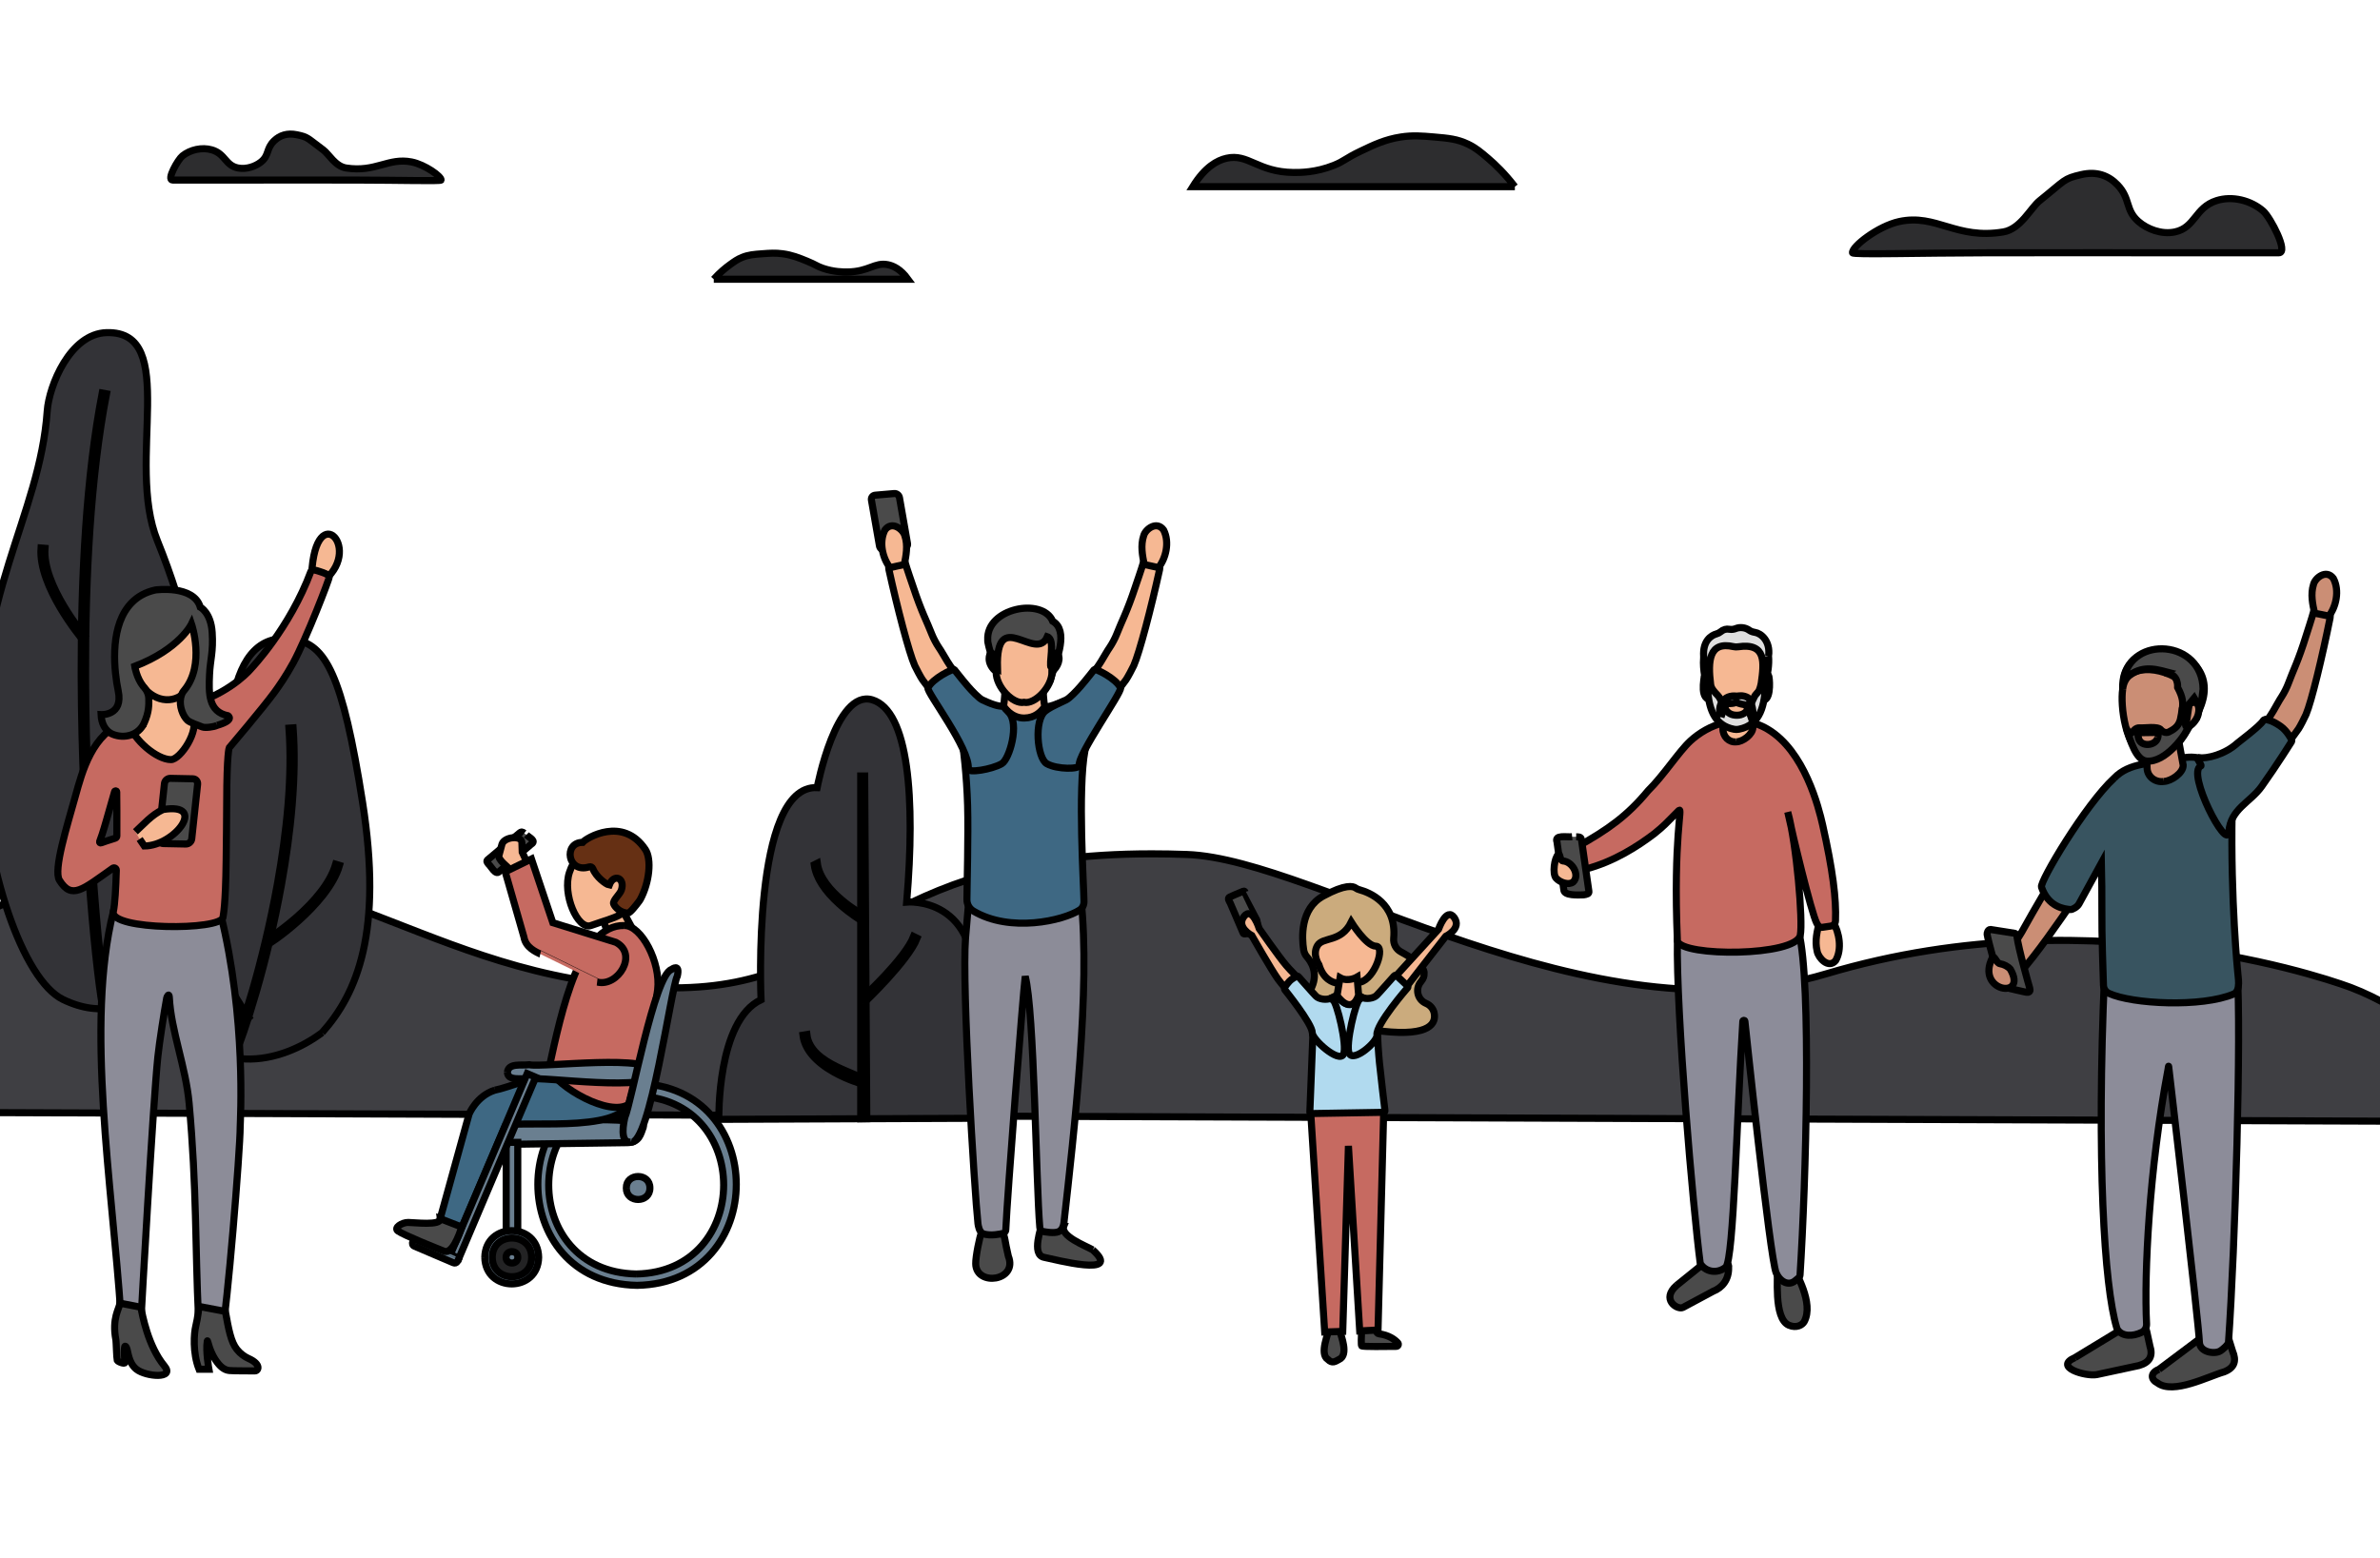 <?xml version="1.0" ?>
<svg xmlns="http://www.w3.org/2000/svg" width="336" height="220" viewBox="0 0 336 220">
  <g>
    <path d="M95.175,139.497C61.741,139.497 47.176,119.415 15.959,123.216C8.539,124.12 -0.883,126.944 -11.466,134.862L-11.466,157.08L337.672,158.329L337.672,142.238C335.734,141.127 333.801,140.177 331.972,139.483C331.972,139.483 296.79,125.854 257.828,137.515C224.456,147.513 186.014,121.345 167.598,120.667C165.878,120.603 164.218,120.573 162.624,120.573C122.835,120.57 120.932,139.497 95.175,139.497" fill="#3F3F43" stroke-width="1" stroke="#00000000"/>
    <path d="M268.138,31.281C265.128,31.928 261.407,34.844 261.532,35.698C261.576,35.996 270.966,35.715 280.616,35.698C295.167,35.673 302.442,35.698 303.368,35.698L321.718,35.698C323.15,35.698 320.522,30.688 319.516,29.809C317.775,28.287 315.134,27.62 312.91,28.336C309.863,29.318 309.921,32.15 307.039,32.753C305.159,33.147 303.138,32.359 301.9,31.281C300.015,29.638 300.799,28.059 298.964,26.128C297.68,24.775 296.004,24.154 293.827,24.656C291.286,25.241 291.625,25.392 287.956,28.336C286.666,29.371 285.275,32.343 282.818,32.753C276.151,33.868 273.37,30.156 268.138,31.281" fill="#2D2D2F" stroke-width="1" stroke="#00000000"/>
    <path d="M213.864,26.362L168.393,26.362C170.143,23.536 171.872,22.644 173.13,22.352C176.221,21.634 177.527,24.298 182.603,24.357C183.505,24.367 185.733,24.372 188.287,23.354C189.802,22.75 189.844,22.42 192.075,21.35C193.92,20.466 195.539,19.689 197.759,19.345C199.454,19.083 200.726,19.192 202.497,19.345C204.504,19.518 205.743,19.637 207.232,20.347C208.337,20.874 209.034,21.467 210.074,22.352C211.077,23.206 212.445,24.507 213.864,26.362" fill="#2D2D2F" stroke-width="1" stroke="#00000000"/>
    <path d="M100.77,39.433L128.185,39.433C127.131,37.983 126.088,37.525 125.329,37.376C123.466,37.007 122.678,38.374 119.618,38.404C119.074,38.41 117.731,38.411 116.191,37.89C115.278,37.58 115.252,37.411 113.906,36.862C112.794,36.408 111.818,36.009 110.48,35.833C109.458,35.698 108.691,35.755 107.624,35.833C106.413,35.921 105.665,35.983 104.768,36.347C104.101,36.618 103.681,36.922 103.055,37.376C102.45,37.814 101.625,38.481 100.77,39.433" fill="#2D2D2F" stroke-width="1" stroke="#00000000"/>
    <path d="M101.484,158.069C101.484,158.069 101.192,144.104 107.443,141.179C107.443,141.179 106.054,110.806 115.361,111.224C115.361,111.224 118,97.291 123.14,98.823C128.28,100.356 129.253,112.756 128.001,127.386C128.001,127.386 138.56,126.41 137.448,140.761C137.448,140.761 143.699,145.776 143.005,157.897L101.484,158.069Z" fill="#333337" stroke-width="1" stroke="#00000000"/>
    <path d="M122.372,157.978l-0.861,0.015l0,-48.415l0.561,0z" fill="#232324" stroke-width="1" stroke="#00000000"/>
    <path d="M121.642,130.023C121.627,130.014 120.1,129.112 118.525,127.703C116.395,125.795 115.192,123.917 114.949,122.118L115.383,121.901C115.935,125.977 121.889,129.208 121.948,129.242L121.642,130.023Z" fill="#232324" stroke-width="1" stroke="#00000000"/>
    <path d="M121.841,141.762L121.886,140.772C121.949,140.713 127.769,135.354 128.979,132.247L129.473,132.49C128.231,135.681 122.101,141.516 121.841,141.762" fill="#232324" stroke-width="1" stroke="#00000000"/>
    <path d="M121.652,153.06C121.632,153.055 119.704,152.514 117.736,151.412C115.101,149.937 113.586,148.128 113.357,146.181L113.909,146.088C114.429,150.501 121.931,151.603 121.888,152.593L121.652,153.06Z" fill="#232324" stroke-width="1" stroke="#00000000"/>
    <path d="M15.06,46.971C9.88,47.104 6.915,54.506 6.667,58.021C5.611,73.069 -3.561,83.801 -2.712,107.24C-2.156,122.599 3.212,138.379 8.889,141.14C19.821,146.46 27.154,134.612 28.389,123.562C29.623,112.513 30.363,96.441 22.218,76.353C17.695,65.197 25.434,46.706 15.06,46.971" fill="#333337" stroke-width="1" stroke="#00000000"/>
    <path d="M11.526,90.165C11.51,90.145 5.379,82.836 5.791,77.383L6.352,77.43C5.96,82.635 11.938,89.757 11.953,89.777L11.526,90.165Z" fill="#232324" stroke-width="1" stroke="#00000000"/>
    <path d="M14.651,143.031C13.685,138.858 11.519,117.947 11.462,95.309C11.428,81.565 12.169,67.177 14.429,55.501L15.037,55.612C12.785,67.25 12.046,81.599 12.08,95.309C12.137,117.899 14.294,138.745 15.255,142.898L14.651,143.031Z" fill="#232324" stroke-width="1" stroke="#00000000"/>
    <path d="M12.106,116.756C12.128,116.719 19.245,104.957 20.343,100.217L20.947,100.351C19.829,105.182 12.663,117.027 12.64,117.064L12.106,116.756Z" fill="#232324" stroke-width="1" stroke="#00000000"/>
    <path d="M45.478,145.816C50.475,140.238 54.044,131.506 51.189,113.315C48.333,95.125 45.953,91.002 41.433,90.275C36.913,89.546 34.058,92.458 32.868,98.763C31.678,105.069 31.916,111.375 30.012,113.8C28.109,116.226 17.166,129.808 23.35,141.45C29.537,153.092 40.006,149.939 45.478,145.816" fill="#333337" stroke-width="1" stroke="#00000000"/>
    <path d="M32.924,149.554C34.578,145.922 37.737,135.997 39.733,124.959C41.071,117.555 41.889,109.643 41.38,102.783L40.793,102.824C41.298,109.635 40.485,117.495 39.155,124.855C37.168,135.842 34.029,145.706 32.389,149.309L32.924,149.554Z" fill="#232324" stroke-width="1" stroke="#00000000"/>
    <path d="M37.887,133.287C37.515,133.708 46.276,127.917 47.933,122.205L47.387,122.042C45.791,127.538 37.898,132.538 37.875,132.553L37.887,133.287Z" fill="#232324" stroke-width="1" stroke="#00000000"/>
    <path d="M35.132,143.679C35.118,143.659 30.028,136.517 29.266,131.212L28.733,131.307C29.517,136.772 34.692,144.031 34.707,144.051L35.132,143.679Z" fill="#232324" stroke-width="1" stroke="#00000000"/>
    <path d="M187.65,187.584L189.15,187.954C189.301,188.599 190.457,191.35 189.046,191.973C188.491,192.285 188.061,192.572 187.469,191.977C186.19,191.207 187.618,188.107 187.65,187.584" fill="#4A4A4A" stroke-width="1" stroke="#00000000"/>
    <path d="M177.374,130.586L176.242,131.682C176.092,131.828 175.874,131.91 175.668,131.883C175.595,131.873 175.537,131.85 175.512,131.79C175.512,131.79 173.715,127.571 173.667,127.487C173.524,127.239 173.271,126.845 173.579,126.691C173.766,126.596 175.013,126.049 175.521,125.856C175.67,125.799 175.755,125.901 175.776,125.966C175.784,125.964 177.502,130.162 177.51,130.164C177.527,130.216 177.519,130.261 177.501,130.366C177.488,130.441 177.444,130.519 177.374,130.586" fill="#4A4A4A" stroke-width="1" stroke="#00000000"/>
    <path d="M186.257,141.073C186.257,141.073 182.651,137.581 181.6,136.35C180.53,135.1 177.778,131.151 177.778,131.151C177.778,131.151 176.784,127.92 175.627,129.417C174.47,130.914 176.726,132.114 176.726,132.114C176.726,132.114 179.477,136.949 180.412,138.252C181.412,139.644 184.475,142.866 184.475,142.866L186.739,141.637L186.257,141.073Z" fill="#F6B893" stroke-width="1" stroke="#00000000"/>
    <path d="M192.594,187.67C192.395,187.675 192.232,187.831 192.22,188.03C192.179,188.69 192.151,189.949 192.231,190.051C192.35,190.2 195.743,190.141 197.121,190.128C197.379,190.126 197.51,189.821 197.336,189.631C196.919,189.172 196.1,188.536 194.67,188.354C194.468,188.329 194.319,188.155 194.332,187.95C194.334,187.446 194.203,187.634 194.03,187.637L192.594,187.67Z" fill="#4A4A4A" stroke-width="1" stroke="#00000000"/>
    <path d="M195.354,156.607l-0.809,31.209l-2.586,0.131l-1.593,-26.132l-0.803,26.199l-2.548,0.084l-1.953,-30.666l0.091,-0.764z" fill="#C66A61" stroke-width="1" stroke="#00000000"/>
    <path d="M185.507,142.826C185.363,142.679 185.266,142.497 185.116,142.359C184.773,142.045 184.366,141.254 185.199,139.389C186.115,137.338 185.08,135.774 184.505,135.12C184.259,134.841 184.104,134.494 184.046,134.126C183.793,132.506 183.506,128.331 186.822,126.529C189.941,124.834 191.024,125.133 191.369,125.388C191.541,125.515 191.74,125.597 191.945,125.654C193.272,126.019 197.203,127.528 196.755,132.519C196.687,133.293 197.08,134.034 197.761,134.405C199.142,135.158 200.902,136.292 201.049,137.283C201.064,137.39 201.035,137.496 201.04,137.605C201.051,137.804 200.99,138.16 200.593,138.637C199.764,139.635 200.103,141.151 201.288,141.677C201.313,141.688 201.339,141.7 201.365,141.711C201.939,141.959 202.364,142.477 202.479,143.094C202.726,144.425 202.015,146.375 195.203,145.629C187.456,144.783 186.045,143.376 185.507,142.826" fill="#CBAB7D" stroke-width="1" stroke="#00000000"/>
    <path d="M188.735,138.824C188.177,138.744 186.834,138.333 186.206,136.243C186.206,136.243 185.232,134.82 185.991,133.533C186.75,132.244 189.316,133.142 190.765,130.218C190.765,130.218 192.853,133.584 194.239,133.615C195.625,133.647 194.11,138.198 192.035,138.696C192.035,138.696 190.441,139.293 189.226,138.93C189.065,138.882 188.901,138.847 188.735,138.824" fill="#F6B893" stroke-width="1" stroke="#00000000"/>
    <path d="M188.842,140.684C189.209,141.211 190.555,142.878 191.69,140.763C191.745,140.661 191.871,140.619 191.973,140.675L194.877,142.085C194.905,142.1 194.533,144.445 194.494,145.552C194.455,146.643 194.624,148.792 194.745,150.063C194.888,151.574 195.522,156.822 195.522,156.822C195.55,156.951 195.454,157.074 195.321,157.076L185.124,157.25C184.985,157.252 184.882,157.119 184.921,156.984L185.334,146.509C185.338,146.37 185.332,146.233 185.313,146.094C185.188,145.099 185.593,142.08 186.14,141.887L188.585,140.611C188.677,140.569 188.785,140.601 188.842,140.684" fill="#B1DAEF" stroke-width="1" stroke="#00000000"/>
    <path d="M188.762,140.583C188.762,140.583 190.726,143.522 191.806,140.539L191.587,137.974C191.587,137.974 190.342,138.717 189.184,138.07L188.762,140.583Z" fill="#F6B893" stroke-width="1" stroke="#00000000"/>
    <path d="M194.263,140.903L203.086,131.223C203.086,131.223 204.203,128.034 205.302,129.574C206.4,131.114 204.099,132.228 204.099,132.228L195.95,142.697L193.76,141.448L194.263,140.903Z" fill="#F6B893" stroke-width="1" stroke="#00000000"/>
    <path d="M188.002,140.923C188.15,140.849 187.997,141.129 188.139,141.213C188.148,141.217 188.159,141.222 188.171,141.225C188.704,141.355 190.247,147.712 189.663,148.883C189.024,150.164 185.266,146.799 185.266,145.855C185.266,144.56 181.384,139.769 181.384,139.769C181.336,139.694 181.306,139.547 181.421,139.348C181.546,139.131 181.874,138.75 182.04,138.564C182.322,138.253 182.956,137.91 182.956,137.91C183.037,137.808 183.225,137.817 183.308,137.919C183.593,138.248 183.79,138.451 184.086,138.792C184.978,139.821 185.723,140.608 185.784,140.671C186.181,141.087 187.264,141.293 188.002,140.923" fill="#B1DAEF" stroke-width="1" stroke="#00000000"/>
    <path d="M192.139,140.808C191.991,140.734 192.144,141.014 192.002,141.097C191.992,141.102 191.982,141.107 191.97,141.11C191.437,141.24 189.894,147.596 190.478,148.768C191.117,150.049 194.502,147.1 194.391,146.163C194.214,144.656 198.732,139.475 198.732,139.475C198.78,139.399 198.774,139.302 198.72,139.232L197.185,137.794C197.104,137.692 196.916,137.701 196.833,137.804C196.548,138.133 196.351,138.336 196.055,138.677C195.163,139.705 194.418,140.493 194.357,140.555C193.96,140.972 192.877,141.178 192.139,140.808" fill="#B1DAEF" stroke-width="1" stroke="#00000000"/>
    <path d="M89.814,179.905C106.279,179.614 106.281,155.067 89.814,154.773C73.351,155.065 73.349,179.611 89.814,179.905M89.939,152.999C108.617,153.332 108.619,181.175 89.94,181.511C71.263,181.178 71.26,153.335 89.939,152.999" fill="#6A7F90" stroke-width="1" stroke="#00000000"/>
    <path d="M70.775,160.024C70.775,160.76 70.804,161.593 72.139,161.593L88.593,161.362C90.276,161.311 90.441,160.168 90.824,159.156C91.343,157.261 74.193,158.636 73.204,158.241C71.603,158.287 70.594,158.901 70.775,160.024" fill="#6A7F90" stroke-width="1" stroke="#00000000"/>
    <path d="M69.857,153.948C73.651,153.222 85.88,147.147 88.855,154.421C89.84,160.277 74.338,158.182 71.364,158.909L64.92,173.981L62.039,172.466L66.223,157.33C66.223,157.33 67.252,154.773 69.857,153.948" fill="#3E6883" stroke-width="1" stroke="#00000000"/>
    <path d="M74.31,117.888C74.696,118.276 75.787,118.727 74.986,119.219L70.473,123.084C69.948,123.64 69.33,122.327 68.953,122.007C68.763,121.779 68.626,121.599 68.868,121.396L73.345,117.637C73.588,117.433 73.703,117.424 74.012,117.66" fill="#4A4A4A" stroke-width="1" stroke="#00000000"/>
    <path d="M88.149,133.079C87.45,133.432 86.457,133.313 86.135,132.727L84.923,129.231C84.229,127.874 87.113,126.992 87.676,128.159L89.382,131.325C89.676,131.835 89.288,132.19 88.588,132.463" fill="#F6B893" stroke-width="1" stroke="#00000000"/>
    <path d="M80.396,123.174C79.349,126.245 81.544,131.368 83.422,130.701C87.322,129.315 88.426,129.479 89.474,126.408C92.216,119.14 82.799,116.038 80.396,123.174" fill="#F6B893" stroke-width="1" stroke="#00000000"/>
    <path d="M83.187,122.414C80.105,123.404 79.49,118.953 82.252,118.955C82.766,118.338 87.932,115.211 91.104,119.95C92.033,121.34 91.681,124.639 90.396,127.017C90.358,127.087 90.314,127.154 90.267,127.217C89.793,127.851 88.939,128.957 88.626,128.946C87.622,128.91 86.825,128.146 86.632,127.637C86.459,127.178 87.522,126.297 87.721,125.695C88.287,123.97 86.653,123.304 86.017,124.977C85.554,124.896 84.135,123.823 83.7,122.674C83.621,122.465 83.399,122.345 83.187,122.414" fill="#663014" stroke-width="1" stroke="#00000000"/>
    <path d="M88.133,130.696C81.877,130.58 79.334,142.479 77.501,150.874C78.703,153.572 86.1,157.75 88.761,155.936C89.36,154.057 92.397,143.427 92.841,139.777C93.313,135.887 90.525,130.646 88.133,130.696" fill="#C66A61" stroke-width="1" stroke="#00000000"/>
    <path d="M72.053,122.874C71.75,122.418 70.173,121.397 70.464,120.713L70.867,119.212C71.199,118.154 73.689,117.916 73.678,118.992L73.725,120.338L74.528,122.043L72.053,122.874Z" fill="#F6B893" stroke-width="1" stroke="#00000000"/>
    <path d="M86.938,133.065C90.141,134.73 87.25,139.38 84.357,138.688C84.358,138.688 76.38,134.773 76.38,134.773C75.691,134.435 74.208,133.823 73.966,132.321L71.325,123.106L75.03,121.301L78.046,130.3L86.938,133.065Z" fill="#C66A61" stroke-width="1" stroke="#00000000"/>
    <path d="M71.636,151.391C71.653,152.716 73.602,152.208 74.742,152.374C76.633,151.983 92.329,154.336 92.455,151.532C92.195,148.727 76.696,150.782 74.725,150.357C73.536,150.497 71.819,150.083 71.636,151.391" fill="#6A7F90" stroke-width="1" stroke="#00000000"/>
    <path d="M89.076,161.275C91.76,161.822 94.727,139.498 95.626,137.826C96.03,136.008 94.894,136.838 94.789,136.909C92.381,137.727 89.163,155.646 88.209,157.811C87.765,159.799 87.834,161.425 89.076,161.275" fill="#6A7F90" stroke-width="1" stroke="#00000000"/>
  </g>
  <g>
    <path d="M58.11,22.87C60.005,23.244 62.349,24.933 62.27,25.428C62.242,25.601 56.329,25.437 50.252,25.428C41.089,25.413 36.507,25.428 35.924,25.428L24.369,25.428C23.467,25.428 25.122,22.526 25.755,22.017C26.852,21.136 28.515,20.75 29.915,21.165C31.834,21.734 31.798,23.373 33.613,23.723C34.798,23.95 36.069,23.494 36.849,22.87C38.036,21.918 37.542,21.003 38.697,19.886C39.506,19.103 40.562,18.743 41.933,19.033C43.532,19.372 43.319,19.46 45.631,21.165C46.442,21.763 47.318,23.484 48.865,23.723C53.064,24.368 54.815,22.219 58.11,22.87" fill="#2D2D2F" stroke-width="1" stroke="#00000000"/>
  </g>
  <g>
    <path d="M71.461,176.413l1.636,0l0,-15.098l-1.636,0z" fill="#6A7F90" stroke-width="1" stroke="#00000000"/>
  </g>
  <g>
    <path d="M88.422,167.763C88.39,169.928 91.781,169.928 91.75,167.763C91.781,165.598 88.39,165.598 88.422,167.763" fill="#6A7F90" stroke-width="1" stroke="#00000000"/>
  </g>
  <g>
    <path d="M68.441,177.548C68.527,182.562 75.961,182.561 76.046,177.548C75.961,172.536 68.526,172.536 68.441,177.548" fill="#6A7F90" stroke-width="1" stroke="#00000000"/>
  </g>
  <g>
    <path d="M69.497,177.56C69.513,181.205 75.039,181.205 75.055,177.56C75.038,173.915 69.512,173.915 69.497,177.56" fill="#232324" stroke-width="1" stroke="#00000000"/>
  </g>
  <g>
    <path d="M63.586,177.162l1.206,0.514l10.84,-25.553l-1.206,-0.514z" fill="#6A7F90" stroke-width="1" stroke="#00000000"/>
  </g>
  <g>
    <path d="M58.514,175.979L64,178.32C64.468,178.529 64.689,177.975 64.812,177.629C64.82,177.621 58.888,175.102 58.888,175.097C58.323,174.847 57.939,175.743 58.514,175.979" fill="#6A7F90" stroke-width="1" stroke="#00000000"/>
  </g>
  <g>
    <path d="M56.186,173.834C55.544,173.384 56.755,172.615 57.622,172.627C58.423,172.623 62.291,173.12 62.164,172.099L65.199,173.281C64.813,174.376 63.818,177.325 62.543,176.633C61.67,176.285 57.067,174.453 56.186,173.834" fill="#4A4A4A" stroke-width="1" stroke="#00000000"/>
  </g>
  <g>
    <path d="M71.448,177.553C71.432,178.63 73.118,178.63 73.103,177.553C73.118,176.475 71.432,176.475 71.448,177.553" fill="#6A7F90" stroke-width="1" stroke="#00000000"/>
  </g>
  <g>
    <path d="M241.604,95.99C241.604,95.99 240.883,94.912 240.596,95.28C240.794,95.027 239.861,98.259 241.178,98.734C241.759,98.944 241.817,98.524 241.817,98.524L241.604,95.99Z" fill="#F6B893" stroke-width="1" stroke="#00000000"/>
  </g>
  <g>
    <path d="M248.675,96.1C248.675,96.1 249.395,95.021 249.682,95.389C249.816,95.562 250.087,98.488 249.1,98.844C248.519,99.054 248.462,98.634 248.462,98.634L248.675,96.1Z" fill="#F6B893" stroke-width="1" stroke="#00000000"/>
  </g>
  <g>
    <path d="M236.707,181.51L241.019,178.026C241.902,177.293 244.243,177.935 244.04,179.006C244.084,180.684 243.147,181.842 241.858,182.344C241.858,182.344 237.584,184.637 237.584,184.637C236.784,185.008 234.454,183.484 236.707,181.51" fill="#4A4A4A" stroke-width="1" stroke="#00000000"/>
  </g>
  <g>
    <path d="M250.89,179.026L253.019,178.629C253.509,179.764 256.113,183.999 254.719,186.624C254.455,187.121 253.614,187.589 252.559,187.146C250.314,186.2 251.074,179.995 250.89,179.026" fill="#4A4A4A" stroke-width="1" stroke="#00000000"/>
  </g>
  <g>
    <path d="M253.955,131.655C253.553,130.042 236.861,130.08 236.809,132.679C236.605,142.915 239.054,170.963 240.032,178.404C240.724,179.594 242.397,179.959 243.649,178.936C244.77,177.718 245.178,157.86 246.044,144.225C246.055,144.045 246.315,144.033 246.341,144.212C246.341,144.212 249.872,177.718 250.751,179.748C251.283,180.978 252.509,181.7 253.504,180.804C253.723,180.606 254.099,180.411 254.123,180.055C254.975,166.868 255.74,138.816 253.955,131.655" fill="#8C8C99" stroke-width="1" stroke="#00000000"/>
  </g>
  <g>
    <path d="M257.837,130.227L258.78,130.189C259.654,131.626 260.099,134.056 259.141,135.662C258.126,136.834 256.707,135.277 256.536,134.325C256.181,132.835 256.549,131.454 256.855,130.257L257.837,130.227Z" fill="#F6B893" stroke-width="1" stroke="#00000000"/>
  </g>
  <g>
    <path d="M223.784,122.549C223.245,122.891 221.991,124.684 221.208,124.321L219.981,123.503C220.013,122.356 220.297,121.469 220.118,120.959C220.602,120.589 222.338,119.868 222.916,119.622L223.784,122.549Z" fill="#F6B893" stroke-width="1" stroke="#00000000"/>
  </g>
  <g>
    <path d="M257.317,116.505C256.768,114.066 254.772,106.064 249.553,102.971C245.405,100.513 241.095,102.379 238.646,104.631C237.019,106.128 234.86,109.509 232.673,111.658C229.718,115.222 227.043,117.121 222.597,119.611L223.819,122.741C227.848,121.679 231.17,119.532 233.543,117.733C235.003,116.547 235.071,116.405 237.013,114.458C237.626,113.843 236.197,118.143 236.809,132.884C237.421,135.136 253.539,135.083 254.159,132.065C254.555,130.133 253.643,119.167 252.391,114.678C253.03,117.733 255.684,128.789 256.473,130.354C256.646,130.697 256.882,130.996 257.263,130.953L258.439,130.779C258.819,130.737 259.113,130.422 259.128,130.038C259.255,126.923 258.746,122.851 257.317,116.505" fill="#C66A61" stroke-width="1" stroke="#00000000"/>
  </g>
  <g>
    <path d="M245.107,104.76C244.091,104.862 243.222,104.026 243.233,102.884L243.289,97.138C243.301,95.995 244.186,95.181 245.2,95.309C246.095,95.32 246.819,96.163 246.809,97.182L247.469,102.713C247.459,103.731 246.003,104.771 245.107,104.76" fill="#F6B893" stroke-width="1" stroke="#00000000"/>
  </g>
  <g>
    <path d="M247.512,89.589C246.552,88.304 241.633,90.071 241.075,92.019C240.292,94.975 241.185,98.887 242.959,100.803C244.359,102.677 248.226,100.809 249.001,98.096C249.776,95.384 248.912,91.463 247.512,89.589" fill="#F6B893" stroke-width="1" stroke="#00000000"/>
  </g>
  <g>
    <path d="M245.246,101.002C243.498,101.031 243.445,99.59 242.688,98.425C242.632,98.339 242.564,98.259 242.494,98.186C242.043,97.711 241.58,97.257 241.503,96.647C241.095,93.372 241.248,90.517 244.741,91.316C244.946,91.362 245.162,91.369 245.372,91.337C249.377,90.734 249.056,93.576 248.648,96.442C248.608,96.725 248.429,97.429 248.251,97.653C248.151,97.778 248.047,97.897 247.936,98.016C247.842,98.116 247.761,98.229 247.696,98.353C247.052,99.578 246.793,100.976 245.246,101.002M249.673,92.634L249.685,92.644C249.959,90.503 248.605,89.428 247.753,89.298C247.46,89.253 247.174,89.162 246.934,88.987C246.397,88.597 245.63,88.527 245.066,88.755C244.786,88.868 244.482,88.915 244.185,88.865C243.665,88.776 243.291,88.902 242.923,89.206C242.749,89.349 242.545,89.453 242.327,89.513C241.557,89.724 240.374,90.518 240.513,92.675C240.518,92.761 240.517,92.85 240.511,92.936C240.365,94.617 240.841,96.279 241.11,97.883C241.116,97.916 241.12,97.948 241.124,97.982C241.384,100.322 242.164,102.48 244.806,102.982C245.028,103.024 245.258,103.023 245.48,102.98C248.635,102.377 249.125,99.428 249.256,96.606C249.26,96.511 249.271,96.417 249.292,96.324C249.54,95.162 249.791,93.897 249.673,92.634" fill="#DFDFDF" stroke-width="1" stroke="#00000000"/>
  </g>
  <g>
    <path d="M242.96,101.271C242.314,99.573 243.397,98.061 245.175,98.301C245.483,98.292 246.019,98.121 246.737,98.507C247.284,98.865 247.749,100.983 247.308,101.543C247.308,101.543 246.668,99.651 246.394,99.543C246.161,99.451 245.392,99.423 245.136,99.121C244.864,99.411 244.085,99.321 243.845,99.384C243.562,99.457 242.96,101.271 242.96,101.271" fill="#DFDFDF" stroke-width="1" stroke="#00000000"/>
  </g>
  <g>
    <path d="M221.947,118.16C221.114,118.235 219.434,117.861 219.808,118.884L220.771,125.637C220.773,126.521 222.829,126.384 223.58,126.366C224.03,126.295 224.369,126.229 224.313,125.87L223.276,118.625C223.221,118.265 223.103,118.175 222.515,118.166" fill="#4A4A4A" stroke-width="1" stroke="#00000000"/>
  </g>
  <g>
    <path d="M219.99,120.662C220.263,120.424 220.176,121.499 220.636,121.578C221.999,121.65 223.079,123.619 222.089,124.554C221.501,125.027 220.274,124.664 219.685,124.012C219.133,123.399 219.444,121.137 219.99,120.662" fill="#F6B893" stroke-width="1" stroke="#00000000"/>
  </g>
  <g>
    <path d="M153.164,96.473C155.494,93.729 155.79,92.686 156.7,91.366C157.004,90.923 157.448,90.079 157.641,89.577C158.297,87.867 159.099,86.452 160.292,82.835C160.443,82.379 161.07,80.613 161.501,79.17C161.501,79.17 164.025,78.995 163.714,80.409C162.524,85.829 160.864,92.2 160.06,93.991C159.9,94.345 159.197,95.675 158.969,95.989C156.255,99.736 157.509,97.165 156.614,98.649C156.132,99.448 153.487,96.991 153.164,96.473" fill="#F6B893" stroke-width="1" stroke="#00000000"/>
  </g>
  <g>
    <path d="M137.746,178.493C137.846,181.719 143.752,180.888 142.354,177.388C141.297,173.011 142.541,174.335 138.529,174.164C138.339,174.532 137.716,177.443 137.746,178.493" fill="#4A4A4A" stroke-width="1" stroke="#00000000"/>
  </g>
  <g>
    <path d="M154.268,176.497C153.177,175.874 149.62,174.549 150.191,173.114L147.111,172.647C147.082,173.198 145.515,177.185 147.407,177.555C148.94,177.856 158.611,180.427 154.268,176.497" fill="#4A4A4A" stroke-width="1" stroke="#00000000"/>
  </g>
  <g>
    <path d="M136.701,127.956C136.701,127.956 136.369,131.75 136.311,132.471C135.769,139.232 137.58,168.432 138.066,172.79C138.099,173.09 138.259,174.01 138.772,174.208C139.821,174.613 141.446,174.208 141.446,174.208C141.739,174.208 141.979,173.97 141.993,173.666C142.21,168.774 144.408,140.49 144.738,137.877C146.03,142.745 146.259,167.171 146.795,173.327C146.825,173.673 147.105,173.938 147.441,173.938C147.441,173.938 148.791,174.208 149.433,173.938C150.113,173.651 150.192,172.768 150.222,172.499C151.617,159.992 154,139.473 152.604,126.915L147.681,129.126L136.701,127.956Z" fill="#8C8C98" stroke-width="1" stroke="#00000000"/>
  </g>
  <g>
    <path d="M140.651,94.752C140.651,94.752 148.52,94.215 148.523,94.224L148.672,94.717C149.132,93.22 150.924,89.041 148.614,87.721C147.179,84.321 139.191,85.862 139.445,90.379C139.356,90.911 140.651,94.752 140.651,94.752" fill="#4A4A4A" stroke-width="1" stroke="#00000000"/>
  </g>
  <g>
    <path d="M150.054,99.076C149.624,99.226 148.041,99.937 147.491,99.792C146.989,99.659 144.548,99.049 142.974,99.092C142.528,99.104 142.29,100.412 140.706,100.357C140.513,100.349 140.357,100.569 140.14,100.661C139.24,101.044 135.464,101.713 135.722,103.615C136.03,105.877 136.478,109.486 136.603,113.722C136.726,117.868 136.505,125.551 136.508,127.047C136.509,127.708 136.854,128.318 137.421,128.656C142.604,131.744 150.112,130.015 152.427,128.506C152.822,128.248 153.037,127.793 153.033,127.321C153.02,125.19 152.127,111.493 153.176,105.964C153.882,102.242 153.286,104.564 152.432,103.181C151.075,100.988 150.742,98.836 150.054,99.076" fill="#3E6883" stroke-width="1" stroke="#00000000"/>
  </g>
  <g>
    <path d="M144.614,101.398C146.124,101.369 146.912,100.555 147.491,99.792C147.341,99.025 147.259,97.547 147.281,97.406C146.971,97.74 142.193,97.749 141.88,97.406C141.901,97.546 141.798,98.976 141.68,99.76C141.68,99.76 142.752,101.433 144.614,101.398" fill="#F6B893" stroke-width="1" stroke="#00000000"/>
  </g>
  <g>
    <path d="M140.632,94.92L140.632,94.833C140.012,94.398 139.622,93.615 139.641,93.015C139.639,92.696 139.767,91.941 140.119,92.273C140.213,92.68 140.516,94.09 140.821,94.315C140.565,85.483 146.249,93.647 147.854,89.918C149.049,90.32 148.013,93.743 148.404,94.303C148.729,94.071 148.941,92.691 149.023,92.273C149.096,92.217 149.163,92.174 149.22,92.195C149.877,92.899 149.34,94.249 148.51,94.834C148.571,96.997 146.089,99.502 144.57,99.175C143.058,99.498 140.607,97.043 140.632,94.88" fill="#F6B893" stroke-width="1" stroke="#00000000"/>
  </g>
  <g>
    <path d="M140.658,93.798C140.656,93.715 140.655,93.637 140.654,93.558C140.651,93.644 140.651,93.734 140.651,93.825C140.654,93.815 140.656,93.808 140.658,93.798" fill="#E4B489" stroke-width="1" stroke="#00000000"/>
  </g>
  <g>
    <path d="M136.038,96.478C133.708,93.734 133.413,92.691 132.502,91.371C132.198,90.928 131.754,90.084 131.561,89.582C130.905,87.871 130.104,86.457 128.91,82.84C128.759,82.383 128.132,80.618 127.701,79.174C127.701,79.174 125.177,79 125.488,80.413C126.678,85.834 128.339,92.204 129.143,93.996C129.302,94.35 130.006,95.679 130.233,95.993C132.947,99.741 131.693,97.17 132.588,98.653C133.07,99.452 135.716,96.996 136.038,96.478" fill="#F6B893" stroke-width="1" stroke="#00000000"/>
  </g>
  <g>
    <path d="M134.724,94.557C135.034,94.92 135.629,95.74 136.671,96.947C137.192,97.549 138.202,98.61 138.689,98.839C140.732,99.802 141.195,99.692 141.68,99.76C141.843,99.994 141.918,100.105 142.4,100.59C143.982,102.175 142.511,107.233 141.414,107.854C139.953,108.682 136.629,109.194 136.694,108.589C136.997,105.761 130.752,97.71 131.009,97.147C131.62,95.81 134.575,94.381 134.724,94.557" fill="#3E6883" stroke-width="1" stroke="#00000000"/>
  </g>
  <g>
    <path d="M126.237,69.695L123.552,69.929C123.199,69.959 122.964,70.268 123.025,70.619L124.159,77.094C124.22,77.445 124.556,77.705 124.908,77.674L127.593,77.44C127.946,77.41 128.181,77.1 128.12,76.75L126.986,70.275C126.925,69.924 126.59,69.664 126.237,69.695" fill="#4A4A4A" stroke-width="1" stroke="#00000000"/>
  </g>
  <g>
    <path d="M126.64,79.939L125.655,80.16C124.649,78.917 124.028,76.614 124.929,74.845C125.918,73.495 127.502,74.75 127.742,75.654C128.209,77.05 127.911,78.48 127.667,79.718L126.64,79.939Z" fill="#F6B893" stroke-width="1" stroke="#00000000"/>
  </g>
  <g>
    <path d="M154.478,94.552C154.169,94.915 153.574,95.735 152.531,96.942C152.01,97.544 151,98.605 150.514,98.835C148.471,99.797 148.122,99.985 147.591,100.394C145.948,101.657 146.419,107.073 147.789,107.849C149.249,108.677 152.486,108.649 152.37,108.052C152.094,106.621 158.45,97.705 158.193,97.143C157.583,95.805 154.628,94.376 154.478,94.552" fill="#3E6883" stroke-width="1" stroke="#00000000"/>
  </g>
  <g>
    <path d="M162.562,79.935L163.547,80.155C164.554,78.912 165.175,76.609 164.273,74.841C163.285,73.491 161.7,74.746 161.46,75.649C160.994,77.045 161.292,78.475 161.536,79.714L162.562,79.935Z" fill="#F6B893" stroke-width="1" stroke="#00000000"/>
  </g>
  <g>
    <path d="M20.759,96.587L20.188,102.371L19.024,103.303L17.862,104.004L19.49,107.503L28.561,107.736L27.399,104.004L27.63,102.137L26.921,101.825C26.35,101.574 25.951,101.043 25.867,100.424L25.348,96.587L20.759,96.587Z" fill="#F6B893" stroke-width="1" stroke="#00000000"/>
  </g>
  <g>
    <path d="M28.076,92.534C27.595,101.968 18.208,100.281 18.439,90.802C18.92,81.369 28.306,83.056 28.076,92.534" fill="#F6B893" stroke-width="1" stroke="#00000000"/>
  </g>
  <g>
    <path d="M16,128.733C12.046,144.597 15.843,167.391 17.066,185.688L19.936,185.782C19.936,185.782 21.583,156.029 22.281,149.263C22.493,147.209 23.186,142.815 23.539,140.904C23.566,140.759 23.873,140.128 23.909,140.864C24.142,145.531 26.236,150.663 26.7,155.795C27.787,167.79 27.548,176.139 28.019,186.038C28.019,186.038 31.347,188.013 31.353,187.991C32.048,185.228 33.911,162.473 33.911,159.061C33.911,158.362 34.818,143.788 31.12,128.967L16,128.733Z" fill="#8C8C98" stroke-width="1" stroke="#00000000"/>
  </g>
  <g>
    <path d="M45.877,81.884C51.36,77.173 44.067,69.887 43.963,82.263L45.877,81.884Z" fill="#F6B893" stroke-width="1" stroke="#00000000"/>
  </g>
  <g>
    <path d="M14.266,119.031C14.635,118.895 15.297,118.664 16.266,118.366C16.402,118.324 16.497,118.198 16.498,118.055C16.513,115.488 16.494,113.136 16.479,111.833C16.477,111.653 16.224,111.621 16.174,111.794L15.07,115.669C14.536,117.548 14.23,118.423 14.069,118.827C14.019,118.953 14.14,119.078 14.266,119.031M10.651,112.402C11.594,108.995 13.03,103.49 17.758,101.889C17.931,101.83 18.103,101.933 18.154,102.107C18.857,104.492 22.139,107.27 24.141,107.27C25.447,107.27 28.239,103.159 27.176,101.205C26.852,100.609 27.236,99.447 27.873,99.222C33.097,97.38 35.485,94.382 35.485,94.382C35.485,94.382 40.9,88.737 43.898,80.67C44.021,80.335 44.557,80.513 45.187,80.723C45.787,80.925 46.308,81.078 46.476,81.477C46.552,81.658 43.233,90.224 41.409,93.579C40.399,95.437 39.359,96.921 38.745,97.76C37.128,99.974 32.359,105.595 32.359,105.595C32.359,105.595 32.017,106.368 32.005,113.274C32.002,115.194 31.961,118.752 31.928,121.43C31.847,128.062 31.528,129.096 31.483,129.523C31.281,131.436 15.437,131.372 16.001,128.734C16.225,127.681 16.354,125.441 16.424,122.89C16.432,122.621 16.129,122.459 15.91,122.614C15.885,122.632 15.859,122.65 15.835,122.668C11.655,125.602 10.135,127.101 8.391,124.301C7.494,122.861 9.488,116.602 10.651,112.402" fill="#C66A61" stroke-width="1" stroke="#00000000"/>
  </g>
  <g>
    <path d="M19.891,184.6L16.931,184.024C16.843,184.823 15.768,186.124 16.36,189.221C16.408,189.469 16.466,191.822 16.545,192.077C16.618,192.312 17.629,192.657 17.629,192.423C17.629,192.188 17.342,189.28 17.861,190.323C18.094,190.79 18.094,192.423 19.257,193.356C20.585,194.422 24.77,194.766 23.211,192.89C20.886,190.09 20.073,185.579 19.891,184.6" fill="#4A4A4A" stroke-width="1" stroke="#00000000"/>
  </g>
  <g>
    <path d="M28.096,184.491C28.096,184.491 27.935,186.072 27.631,187.291C27.398,188.224 27.165,191.024 28.096,193.356L29.492,193.356C29.492,193.356 29.027,190.79 29.26,189.39C29.321,189.018 29.492,191.024 30.888,192.657C31.529,193.408 32.106,193.51 32.379,193.54C32.88,193.596 35.848,193.59 36.005,193.59C36.47,193.59 36.935,192.657 35.067,191.827C34.568,191.606 33.944,191.181 33.446,190.557C32.599,189.495 32.283,187.757 31.818,185.191L28.096,184.491Z" fill="#4A4A4A" stroke-width="1" stroke="#00000000"/>
  </g>
  <g>
    <path d="M24.049,109.914L27.224,109.978C27.641,109.986 27.942,110.331 27.898,110.749L27.071,118.449C27.025,118.866 26.651,119.197 26.235,119.189L23.061,119.126C22.644,119.117 22.342,118.772 22.387,118.355L23.213,110.654C23.258,110.237 23.632,109.906 24.049,109.914" fill="#4A4A4A" stroke-width="1" stroke="#00000000"/>
  </g>
  <g>
    <path d="M19.713,118.485L20.378,119.467C24.725,119.437 29.308,113.287 23.012,114.319C21.393,115.065 20.229,116.455 19.114,117.461" fill="#F6B893" stroke-width="1" stroke="#00000000"/>
  </g>
  <g>
    <path d="M30.667,102.428C30.202,102.661 28.971,102.816 28.574,102.661C28.122,102.484 26.809,102.034 26.48,101.727C25.789,101.083 25.281,99.696 25.514,98.529C25.64,97.898 25.882,97.637 26.015,97.475C29.003,93.863 27.036,88.113 27.036,88.113C27.036,88.113 25.357,91.663 19.02,94.095C19.02,94.095 19.283,95.745 20.213,96.911C20.281,96.996 20.979,97.629 21.004,98.621C21.028,99.593 21.028,100.579 20.367,102.068C19.559,103.889 17.506,104.327 15.947,103.701C14.785,103.235 14.319,102.068 14.266,100.918C14.266,100.918 17.437,101.105 16.689,97.554C16.132,94.884 15.466,89.055 18.092,85.683C18.129,85.638 18.167,85.591 18.204,85.544C18.23,85.509 18.26,85.474 18.29,85.441C18.343,85.378 18.399,85.315 18.455,85.255C18.508,85.199 18.562,85.143 18.615,85.087C19.439,84.249 20.524,83.619 21.939,83.311C21.939,83.311 27.345,82.565 28.276,85.742C28.276,85.742 29.766,86.491 29.955,89.296C30.142,92.099 29.673,93.126 29.581,95.277C29.469,97.893 29.394,100.513 32.19,101.072C32.19,101.072 33.199,101.674 30.667,102.428" fill="#4A4A4A" stroke-width="1" stroke="#00000000"/>
  </g>
  <g>
    <path d="M294.875,115.686C294.875,115.686 289.06,125.047 285.439,131.595C285.184,132.057 283.678,134.359 283.598,134.829C283.598,134.829 283.878,138.065 285.26,137.276C289.813,132.128 297.005,120.423 299.161,118.174C301.57,115.629 294.875,115.686 294.875,115.686" fill="#CB8E75" stroke-width="1" stroke="#00000000"/>
  </g>
  <g>
    <path d="M304.789,193.374L310.775,188.882C311.583,188.553 312.823,188.336 313.981,188.587C314.503,188.7 314.57,188.309 314.561,188.792L315.184,190.793C315.746,192.121 315.515,193.144 313.997,193.727C311.806,194.335 306.828,196.972 304.598,195.3C303.625,194.809 303.534,193.867 304.789,193.374" fill="#4A4A4A" stroke-width="1" stroke="#00000000"/>
  </g>
  <g>
    <path d="M292.934,191.717L299.548,187.7C300.382,187.444 301.378,187.406 302.511,187.758C303.019,187.916 302.976,187.538 303.069,188.014L303.515,190.062C303.959,191.434 303.537,192.387 301.975,192.833L295.997,194.118C294.405,194.397 289.867,193.054 292.934,191.717" fill="#4A4A4A" stroke-width="1" stroke="#00000000"/>
  </g>
  <g>
    <path d="M315.839,137.212C315.709,135.403 297.232,134.834 297.109,137.666C295.973,163.807 297.058,181.593 298.826,187.489C298.855,187.587 298.893,187.683 298.949,187.768C299.596,188.748 301.098,188.76 302.365,188.141C302.809,187.924 303.07,187.453 303.045,186.958C302.692,179.915 303.408,165.079 306.065,151.055C306.103,150.862 306.145,150.411 306.168,150.606C306.168,150.606 310.435,187.027 310.503,189.514C310.543,190.975 312.661,191.27 313.463,190.77C313.737,190.599 314.584,189.92 314.612,189.532C315.556,176.086 316.446,145.716 315.839,137.212" fill="#8C8C99" stroke-width="1" stroke="#00000000"/>
  </g>
  <g>
    <path d="M299.676,97.383C299.221,87.844 316.539,91.586 309.52,101.907C308.511,103.433 307.622,105.729 305.382,106.251L304.672,99.723C302.457,98.144 300.441,96.918 299.676,97.383" fill="#4A4A4A" stroke-width="1" stroke="#00000000"/>
  </g>
  <g>
    <path d="M309.155,99.35C310.466,98.663 310.699,100.265 310.159,101.357C309.757,102.204 308.582,103.282 308.407,102.068C308.58,101.606 308.667,99.659 309.155,99.35" fill="#CB8E75" stroke-width="1" stroke="#00000000"/>
  </g>
  <g>
    <path d="M286.296,140.135C286.08,140.191 283.134,139.417 283.036,139.445C282.442,139.689 280.606,132.539 280.533,131.939C280.515,131.781 280.637,131.254 281.005,131.254L284.036,131.73C284.27,131.783 284.68,131.7 284.746,132.24C284.962,134.005 286.45,139.187 286.547,139.529C286.657,139.919 286.543,140.071 286.296,140.135" fill="#4A4A4A" stroke-width="1" stroke="#00000000"/>
  </g>
  <g>
    <path d="M281.302,135.197C281.6,134.937 281.845,136.004 282.347,136.09C282.895,136.184 283.459,136.459 283.81,136.863C286.351,141.263 278.792,140.021 281.302,135.197" fill="#CB8E75" stroke-width="1" stroke="#00000000"/>
  </g>
  <g>
    <path d="M298.472,109.881C300.617,107.644 303.883,107.797 307.302,107.299C309.878,106.305 311.276,107.657 313.057,106.986C313.428,107.155 315.115,110.677 315.479,110.993C316.252,111.588 314.745,113.808 315.126,114.572C314.888,127.199 315.924,137.393 315.924,137.393C315.923,137.82 316.418,139.917 315.341,140.372C310.805,142.289 301.02,141.794 297.727,140.278C297.275,140.07 296.977,139.627 296.961,139.13L296.821,134.651C296.67,130.229 296.793,126.647 296.675,121.85L293.513,127.629C293.292,128.075 292.557,128.463 292.321,128.443C291.411,128.369 289.171,128.1 288.206,125.264C287.948,124.502 294.386,113.642 298.472,109.881" fill="#385460" stroke-width="1" stroke="#00000000"/>
  </g>
  <g>
    <path d="M305.47,110.354C304.293,110.526 303.154,109.693 303.12,108.468L302.904,102.367C302.866,101.286 303.717,100.368 304.795,100.331C305.973,100.157 307.112,100.993 307.146,102.216L308.213,108.048C308.251,109.13 306.549,110.315 305.47,110.354" fill="#CB8E75" stroke-width="1" stroke="#00000000"/>
  </g>
  <g>
    <path d="M299.668,97.37C300.02,93.639 305.05,93.985 308.156,96.309C308.34,96.946 308.652,98.122 309.128,99.098C308.864,100.412 308.711,102.492 308.237,103.737C307.456,104.966 304.81,107.251 303.059,107.078C300.015,105.845 299.331,99.604 299.668,97.37" fill="#CB8E75" stroke-width="1" stroke="#00000000"/>
  </g>
  <g>
    <path d="M304.633,104.148C304.365,105.342 302.228,105.528 301.923,104.273C301.852,104.016 301.676,103.489 302.103,103.469L304.319,103.436C304.702,103.423 304.727,103.889 304.633,104.148M299.806,95.941C299.826,95.993 299.837,96.021 299.837,96.021C302.023,93.909 303.956,94.383 305.906,94.894C305.847,94.925 305.82,94.964 305.844,95.012C307.619,95.28 307.423,97.003 307.424,97.065C308.221,98.545 308.231,99.32 308.046,100.394L308.026,100.394C308.013,100.517 307.997,100.633 307.981,100.747C307.932,101.003 307.877,101.283 307.818,101.593C307.619,102.319 307.245,102.832 306.316,103.295C305.906,103.572 305.391,103.433 305.082,103.071L305.079,103.067C304.62,102.491 302.678,102.855 302.057,102.781C300.959,102.719 300.902,104.619 300.18,102.808C300.774,104.631 301.538,107.346 303.061,107.477C304.415,107.596 305.786,106.651 306.83,105.615C307.514,104.936 308.057,104.22 308.366,103.735C308.464,103.545 308.972,102.938 308.653,102.619C308.431,102.395 308.598,101.832 308.608,101.422C308.653,99.492 308.877,99.715 309.766,98.599C310.117,99.211 310.379,99.172 310.564,99.966C310.894,98.974 310.911,98.099 311.02,97.303C310.929,90.336 300.87,89.651 299.806,95.941" fill="#4A4A4A" stroke-width="1" stroke="#00000000"/>
  </g>
  <g>
    <path d="M318.71,103.507C320.989,100.719 321.263,99.671 322.149,98.333C322.446,97.885 322.873,97.033 323.056,96.526C323.68,94.805 324.455,93.374 325.58,89.735C325.722,89.277 326.316,87.499 326.719,86.048C326.719,86.048 329.24,85.826 328.956,87.245C327.868,92.688 326.328,99.088 325.558,100.894C325.405,101.252 324.726,102.593 324.505,102.912C321.861,106.711 323.068,104.115 322.201,105.617C321.734,106.424 319.042,104.018 318.71,103.507" fill="#CB8E75" stroke-width="1" stroke="#00000000"/>
  </g>
  <g>
    <path d="M327.795,86.793L328.784,86.995C329.768,85.734 330.344,83.419 329.41,81.668C328.397,80.337 326.836,81.622 326.613,82.529C326.173,83.933 326.498,85.358 326.766,86.592L327.795,86.793Z" fill="#CB8E75" stroke-width="1" stroke="#00000000"/>
  </g>
  <g>
    <path d="M310.246,106.987C310.083,107.11 310.899,108.09 310.711,108.17C308.607,109.07 314.451,120.331 314.663,117.455C314.9,114.219 317.669,113.339 319.303,111.044C321.496,107.963 323.512,104.733 323.512,104.733C323.583,104.571 323.542,104.38 323.409,104.261C323.409,104.261 322.864,103.213 322.019,102.6C320.905,101.791 320.181,101.672 320.181,101.672C319.986,101.495 319.621,101.575 319.489,101.804C319.035,102.545 316,104.819 315.871,104.937C314.156,106.506 311.592,107.203 310.246,106.987" fill="#385460" stroke-width="1" stroke="#00000000"/>
  </g>
</svg>
